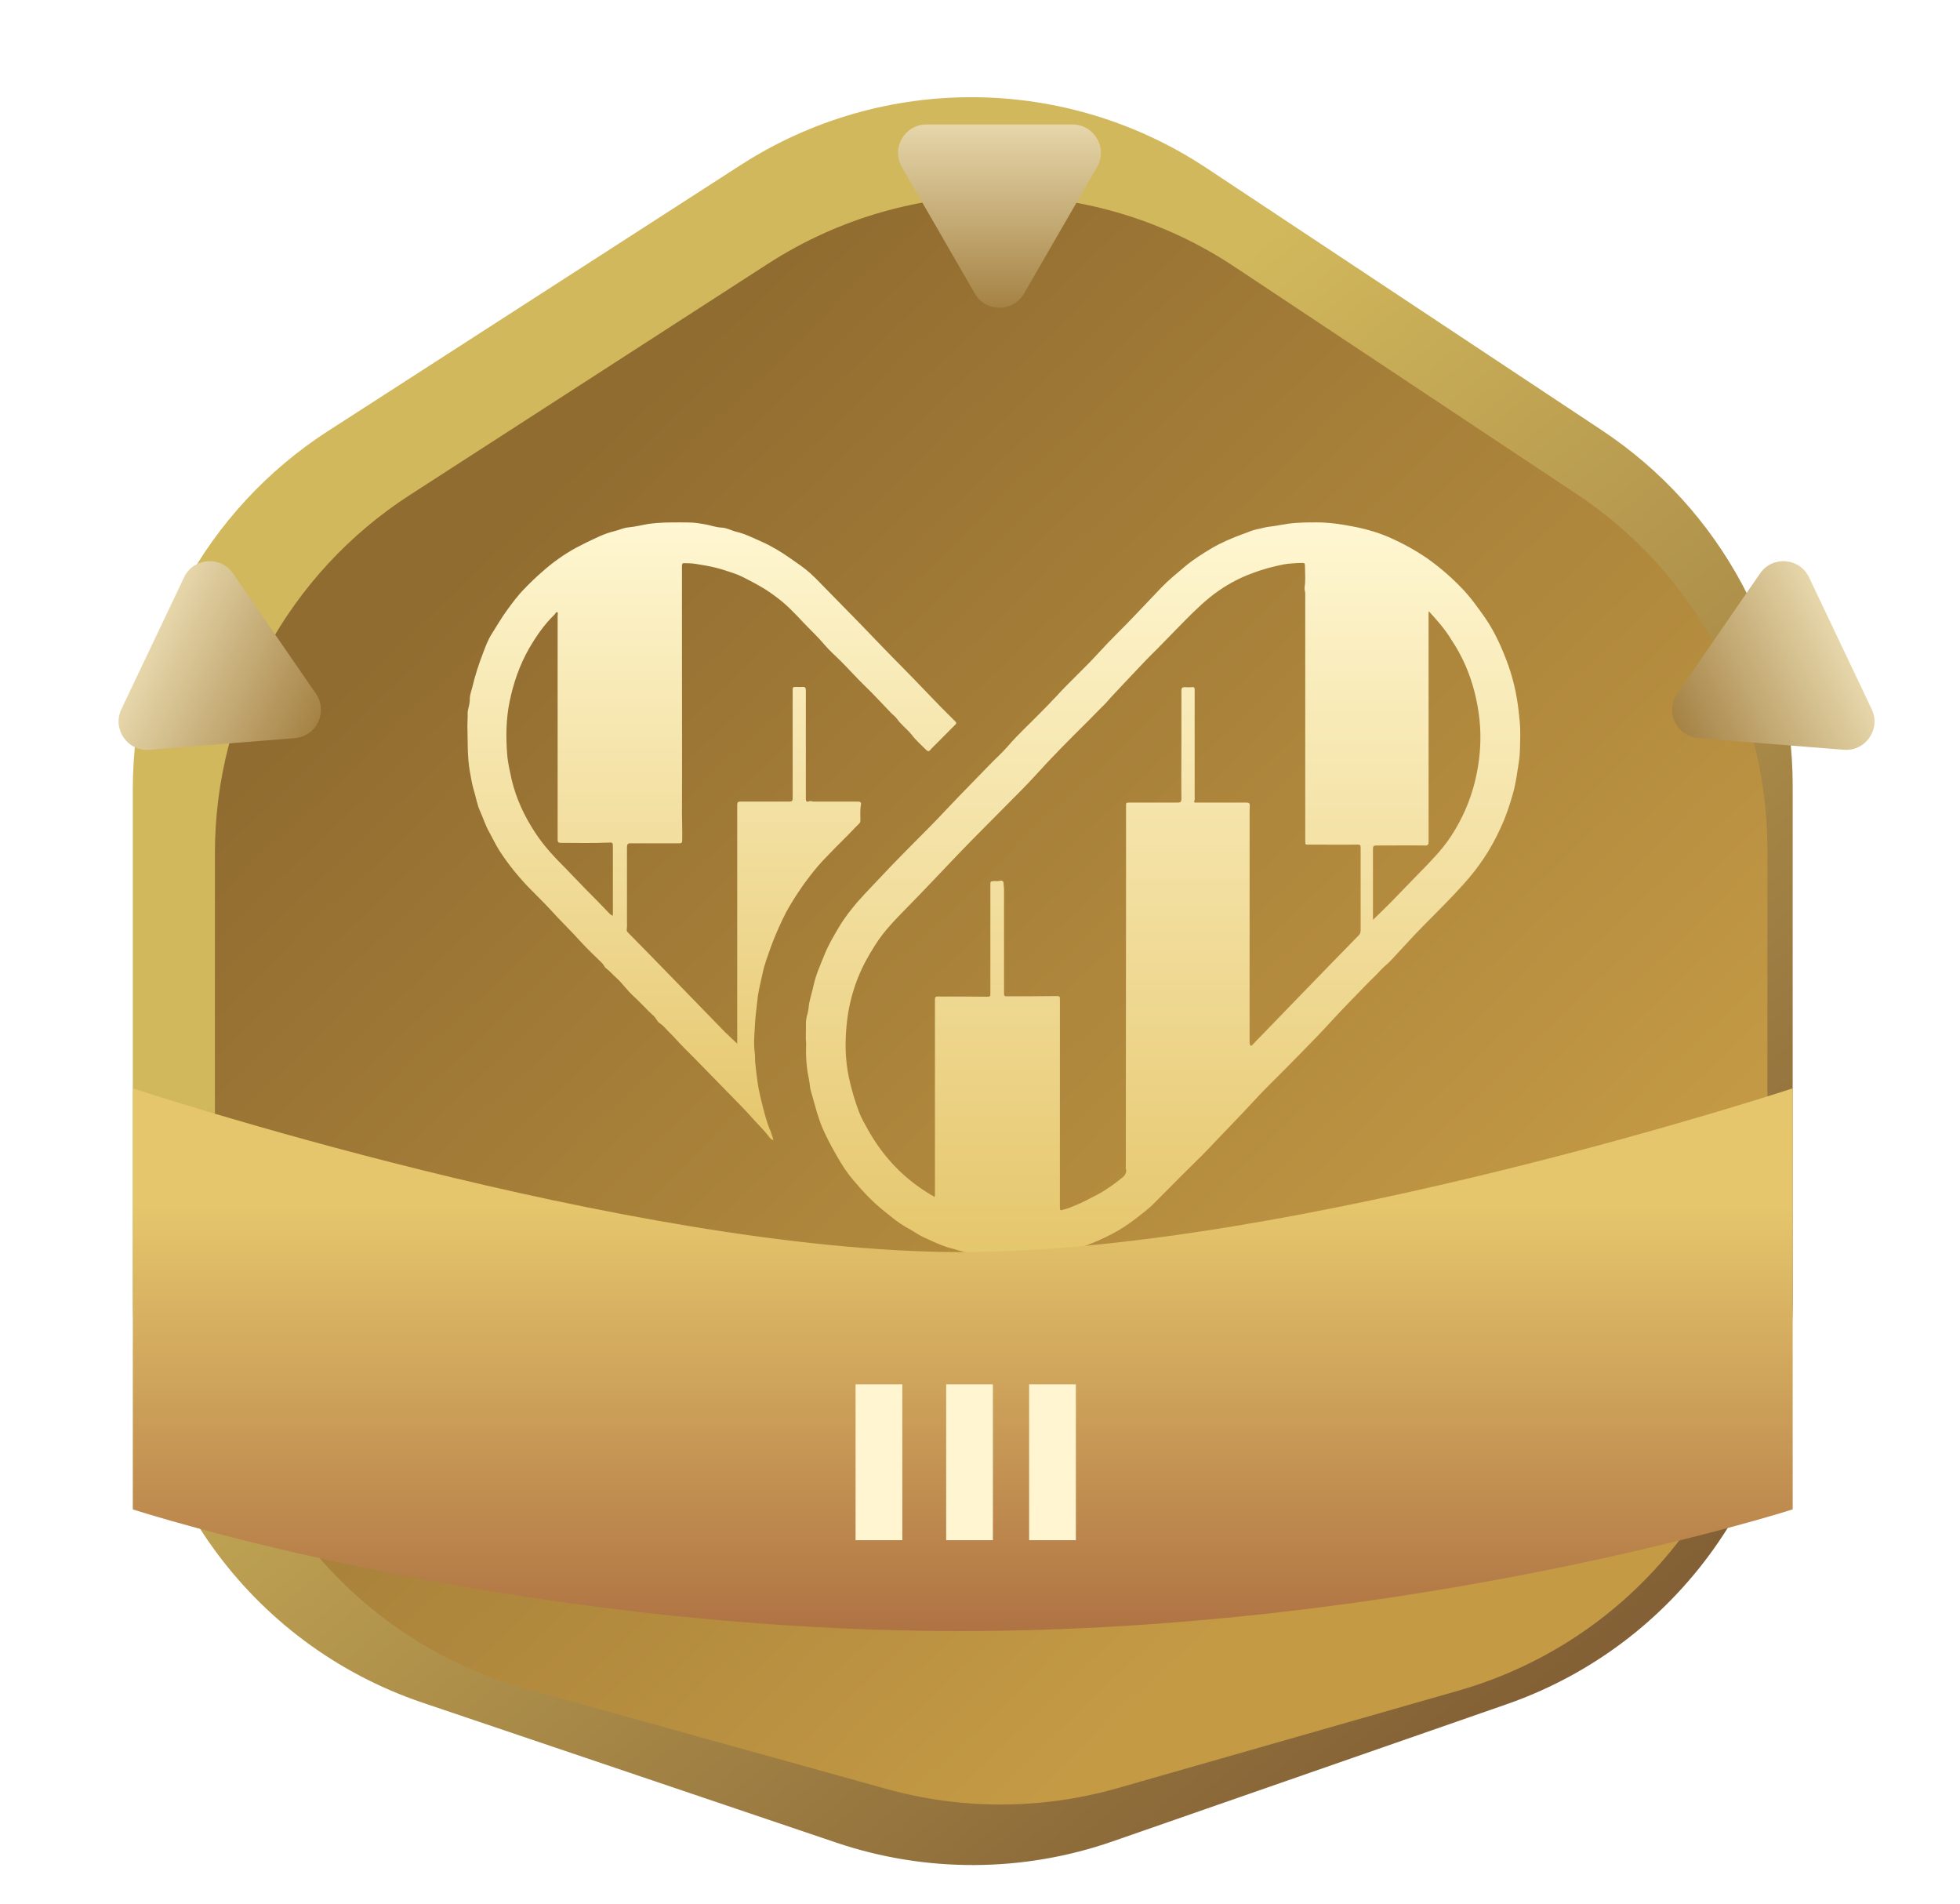 <svg width="69" height="67" viewBox="0 0 69 67" fill="none" xmlns="http://www.w3.org/2000/svg">
<path d="M26.068 5.813L11.549 15.17C7.264 17.932 4.675 22.68 4.675 27.778V45.715C4.675 52.148 8.776 57.864 14.869 59.925L29.436 64.851C32.596 65.92 36.022 65.905 39.172 64.808L53.041 59.982C59.07 57.883 63.11 52.199 63.11 45.815V27.651C63.11 22.623 60.591 17.93 56.401 15.15L42.484 5.921C37.519 2.628 31.076 2.585 26.068 5.813Z" fill="url(#paint0_linear_622_11133)"/>
<g filter="url(#filter0_i_622_11133)">
<path d="M26.032 8.285L13.432 16.419C9.152 19.181 6.566 23.927 6.566 29.021V43.993C6.566 50.73 11.059 56.641 17.55 58.445L30.21 61.964C32.874 62.704 35.692 62.694 38.351 61.933L50.344 58.503C56.782 56.662 61.22 50.777 61.22 44.081V28.894C61.22 23.87 58.704 19.179 54.519 16.399L42.466 8.393C37.497 5.092 31.044 5.05 26.032 8.285Z" fill="url(#paint1_linear_622_11133)"/>
</g>
<g filter="url(#filter1_d_622_11133)">
<path d="M27.379 34.729C27.355 34.511 27.379 34.277 27.371 34.034C27.371 33.913 27.395 33.776 27.435 33.647C27.468 33.526 27.468 33.396 27.492 33.283C27.54 33.065 27.604 32.855 27.652 32.637C27.732 32.282 27.885 31.95 28.021 31.611C28.158 31.264 28.35 30.941 28.543 30.618C28.728 30.303 28.952 30.02 29.193 29.737C29.53 29.358 29.892 28.994 30.237 28.623C30.477 28.364 30.726 28.122 30.967 27.871C31.433 27.403 31.906 26.934 32.356 26.45C32.837 25.941 33.327 25.448 33.817 24.939C34.033 24.713 34.274 24.503 34.483 24.261C34.828 23.857 35.221 23.502 35.591 23.122C35.799 22.912 36.008 22.702 36.209 22.484C36.69 21.959 37.22 21.482 37.702 20.949C38.103 20.505 38.544 20.093 38.954 19.657C39.267 19.326 39.58 19.003 39.885 18.679C40.15 18.405 40.439 18.171 40.728 17.928C41.017 17.686 41.33 17.492 41.651 17.298C41.996 17.096 42.373 16.935 42.75 16.797C42.919 16.741 43.08 16.66 43.248 16.628C43.393 16.604 43.529 16.555 43.673 16.539C43.898 16.515 44.115 16.466 44.34 16.434C44.677 16.386 45.022 16.386 45.359 16.386C45.793 16.386 46.218 16.45 46.635 16.531C47.101 16.62 47.55 16.749 47.976 16.943C48.393 17.129 48.803 17.355 49.188 17.613C49.629 17.92 50.039 18.267 50.416 18.655C50.753 18.994 51.026 19.382 51.299 19.77C51.644 20.279 51.893 20.844 52.102 21.426C52.278 21.927 52.391 22.435 52.455 22.96C52.487 23.259 52.527 23.558 52.519 23.865C52.511 24.18 52.519 24.495 52.471 24.81C52.415 25.174 52.367 25.545 52.27 25.901C52.15 26.337 52.005 26.765 51.813 27.169C51.483 27.896 51.05 28.542 50.512 29.131C50.143 29.543 49.75 29.939 49.364 30.327C48.971 30.715 48.594 31.119 48.225 31.522C48.064 31.7 47.904 31.878 47.719 32.031C47.615 32.128 47.518 32.241 47.422 32.338C47.35 32.411 47.278 32.475 47.205 32.548C46.804 32.968 46.395 33.372 46.001 33.8C45.785 34.034 45.568 34.269 45.351 34.495C44.982 34.874 44.613 35.254 44.235 35.634C43.858 36.013 43.473 36.385 43.112 36.781C42.614 37.322 42.092 37.847 41.587 38.388C41.266 38.727 40.92 39.05 40.591 39.382C40.262 39.713 39.933 40.044 39.604 40.375C39.419 40.561 39.203 40.714 39.002 40.876C38.721 41.094 38.424 41.288 38.111 41.449C37.621 41.7 37.108 41.902 36.578 42.055C36.257 42.144 35.92 42.192 35.591 42.257C35.502 42.273 35.406 42.273 35.318 42.281C34.884 42.314 34.451 42.273 34.017 42.273C33.889 42.273 33.761 42.233 33.632 42.217C33.48 42.192 33.327 42.152 33.175 42.12C32.91 42.063 32.653 41.982 32.396 41.91C32.091 41.821 31.802 41.675 31.513 41.546C31.32 41.457 31.152 41.328 30.967 41.231C30.815 41.151 30.678 41.053 30.542 40.957C30.357 40.811 30.172 40.666 29.996 40.52C29.747 40.31 29.514 40.076 29.298 39.834C29.161 39.672 29.017 39.519 28.888 39.349C28.663 39.05 28.479 38.727 28.302 38.404C28.134 38.089 27.965 37.774 27.853 37.435C27.732 37.096 27.652 36.748 27.548 36.409C27.508 36.272 27.508 36.118 27.476 35.973C27.387 35.561 27.363 35.157 27.379 34.729ZM31.898 40.125C31.922 40.084 31.914 40.052 31.914 40.02C31.914 39.648 31.914 39.276 31.914 38.913C31.914 36.999 31.914 35.093 31.914 33.178C31.914 33.114 31.922 33.073 32.003 33.073C32.589 33.073 33.175 33.073 33.761 33.081C33.841 33.081 33.873 33.065 33.865 32.976C33.865 32.225 33.865 31.466 33.865 30.715C33.865 30.19 33.865 29.673 33.865 29.148C33.865 29.018 33.865 29.018 34.001 29.01C34.074 29.01 34.154 29.018 34.226 28.994C34.266 28.986 34.322 29.01 34.33 29.075C34.33 29.156 34.346 29.228 34.346 29.301C34.346 30.521 34.346 31.74 34.346 32.968C34.346 33.049 34.37 33.073 34.451 33.065C35.037 33.065 35.623 33.065 36.209 33.057C36.289 33.057 36.313 33.073 36.313 33.154C36.313 35.343 36.313 37.532 36.313 39.713C36.313 39.979 36.313 40.254 36.313 40.52C36.313 40.585 36.329 40.609 36.401 40.585C36.498 40.553 36.594 40.537 36.682 40.496C36.851 40.423 37.027 40.359 37.196 40.27C37.389 40.165 37.589 40.076 37.782 39.963C38.015 39.826 38.223 39.672 38.44 39.503C38.569 39.406 38.689 39.309 38.633 39.115C38.633 39.107 38.633 39.099 38.633 39.083C38.633 35.86 38.641 32.629 38.641 29.406C38.641 28.396 38.641 27.387 38.641 26.377C38.641 26.248 38.641 26.248 38.769 26.248C39.331 26.248 39.901 26.248 40.463 26.248C40.559 26.248 40.591 26.216 40.591 26.119C40.583 25.456 40.591 24.786 40.591 24.123C40.591 23.518 40.591 22.912 40.591 22.306C40.591 22.209 40.623 22.185 40.712 22.185C40.8 22.193 40.888 22.193 40.968 22.185C41.041 22.177 41.057 22.209 41.057 22.274C41.057 23.534 41.057 24.794 41.057 26.062C41.057 26.102 41.065 26.143 41.049 26.175C41.017 26.248 41.057 26.248 41.105 26.248C41.249 26.248 41.402 26.248 41.546 26.248C41.996 26.248 42.445 26.248 42.887 26.248C42.967 26.248 42.999 26.272 42.999 26.353C42.991 26.458 42.991 26.571 42.991 26.676C42.991 29.341 42.991 31.999 42.991 34.664C42.991 34.697 42.991 34.721 42.999 34.753C43.023 34.818 43.039 34.826 43.088 34.778C43.184 34.672 43.28 34.575 43.377 34.479C43.89 33.946 44.412 33.412 44.926 32.879C45.56 32.225 46.194 31.571 46.836 30.916C46.884 30.868 46.9 30.811 46.9 30.747C46.9 29.778 46.9 28.8 46.9 27.831C46.9 27.75 46.876 27.726 46.796 27.726C46.234 27.734 45.672 27.726 45.11 27.726C44.958 27.726 44.95 27.758 44.95 27.573C44.95 24.681 44.95 21.781 44.95 18.89C44.95 18.817 44.918 18.752 44.926 18.679C44.966 18.445 44.942 18.203 44.942 17.969C44.942 17.807 44.934 17.807 44.781 17.815C44.757 17.815 44.725 17.815 44.701 17.815C44.532 17.831 44.364 17.831 44.195 17.864C43.826 17.936 43.457 18.033 43.096 18.171C42.678 18.324 42.285 18.526 41.924 18.776C41.474 19.083 41.081 19.471 40.696 19.859C40.367 20.19 40.053 20.521 39.724 20.852C39.588 20.99 39.451 21.119 39.323 21.256C38.922 21.676 38.52 22.104 38.119 22.532C38.023 22.637 37.926 22.759 37.822 22.855C37.605 23.065 37.405 23.284 37.188 23.494C36.602 24.075 36.016 24.665 35.462 25.279C35.133 25.642 34.788 25.981 34.443 26.329C33.865 26.918 33.271 27.5 32.701 28.098C32.123 28.703 31.553 29.309 30.967 29.907C30.55 30.335 30.124 30.755 29.803 31.272C29.57 31.635 29.362 32.015 29.201 32.419C28.993 32.944 28.864 33.485 28.808 34.042C28.744 34.664 28.752 35.286 28.88 35.9C28.968 36.32 29.089 36.732 29.241 37.136C29.322 37.354 29.442 37.556 29.554 37.758C30.124 38.776 30.895 39.559 31.898 40.125ZM49.3 19.511C49.292 19.56 49.292 19.584 49.292 19.608C49.292 20.901 49.292 22.185 49.292 23.477C49.292 24.859 49.292 26.24 49.292 27.629C49.292 27.718 49.276 27.758 49.172 27.758C48.594 27.75 48.024 27.758 47.446 27.758C47.358 27.758 47.334 27.791 47.334 27.871C47.334 28.663 47.334 29.463 47.334 30.254C47.334 30.295 47.334 30.335 47.334 30.375C47.542 30.173 47.743 29.98 47.944 29.778C48.273 29.438 48.602 29.099 48.931 28.76C49.332 28.348 49.742 27.944 50.063 27.459C50.697 26.506 51.034 25.448 51.106 24.309C51.146 23.655 51.074 23.009 50.914 22.371C50.745 21.7 50.472 21.078 50.087 20.505C49.87 20.141 49.597 19.843 49.3 19.511Z" fill="url(#paint2_linear_622_11133)"/>
</g>
<g filter="url(#filter2_d_622_11133)">
<path d="M26.225 38.133C26.137 38.101 26.089 38.037 26.049 37.981C25.905 37.788 25.729 37.62 25.569 37.444C25.377 37.227 25.177 37.01 24.969 36.802C24.569 36.393 24.169 35.983 23.768 35.574C23.536 35.334 23.304 35.101 23.072 34.868C22.88 34.676 22.704 34.467 22.512 34.283C22.424 34.194 22.344 34.09 22.232 34.018C22.136 33.962 22.104 33.842 22.016 33.761C21.76 33.529 21.536 33.272 21.28 33.039C21.08 32.855 20.92 32.622 20.72 32.438C20.591 32.325 20.48 32.189 20.343 32.085C20.279 32.045 20.255 31.956 20.199 31.9C19.935 31.643 19.671 31.395 19.423 31.122C19.087 30.745 18.719 30.4 18.383 30.023C18.135 29.75 17.863 29.494 17.607 29.229C17.231 28.836 16.887 28.411 16.59 27.953C16.446 27.729 16.334 27.488 16.206 27.255C16.086 27.039 16.014 26.806 15.918 26.59C15.79 26.317 15.75 26.028 15.662 25.747C15.606 25.555 15.582 25.354 15.542 25.162C15.446 24.624 15.47 24.087 15.454 23.541C15.454 23.397 15.47 23.252 15.462 23.108C15.462 22.996 15.51 22.875 15.526 22.755C15.542 22.683 15.534 22.603 15.542 22.53C15.558 22.41 15.598 22.298 15.63 22.177C15.726 21.768 15.854 21.375 16.006 20.982C16.094 20.75 16.182 20.509 16.318 20.3C16.494 20.027 16.654 19.739 16.846 19.482C17.038 19.217 17.231 18.953 17.463 18.72C17.663 18.511 17.871 18.311 18.095 18.118C18.455 17.797 18.847 17.517 19.271 17.284C19.527 17.148 19.791 17.019 20.055 16.899C20.247 16.811 20.439 16.738 20.648 16.69C20.808 16.65 20.952 16.578 21.12 16.562C21.376 16.538 21.616 16.474 21.864 16.434C22.224 16.386 22.584 16.386 22.944 16.386C23.088 16.386 23.232 16.386 23.368 16.393C23.512 16.401 23.656 16.426 23.8 16.45C24 16.482 24.201 16.562 24.409 16.57C24.593 16.578 24.745 16.674 24.913 16.714C25.233 16.787 25.521 16.939 25.817 17.067C26.177 17.228 26.505 17.428 26.825 17.653C27.057 17.813 27.297 17.974 27.514 18.166C27.666 18.303 27.809 18.447 27.946 18.592C28.394 19.049 28.842 19.506 29.29 19.963C29.778 20.469 30.266 20.982 30.762 21.48C31.37 22.089 31.955 22.731 32.571 23.333C32.595 23.357 32.619 23.381 32.643 23.405C32.675 23.437 32.667 23.469 32.635 23.501C32.411 23.726 32.195 23.942 31.971 24.167C31.899 24.247 31.811 24.319 31.747 24.4C31.691 24.464 31.651 24.432 31.611 24.4C31.435 24.223 31.242 24.055 31.09 23.854C30.93 23.654 30.722 23.509 30.578 23.3C30.514 23.212 30.418 23.148 30.346 23.068C30.042 22.755 29.746 22.426 29.434 22.129C29.154 21.857 28.89 21.56 28.61 21.279C28.418 21.086 28.21 20.91 28.034 20.701C27.794 20.413 27.521 20.164 27.265 19.891C26.985 19.594 26.705 19.297 26.377 19.049C26.185 18.904 25.985 18.76 25.769 18.64C25.593 18.535 25.409 18.447 25.233 18.351C25.065 18.263 24.889 18.191 24.705 18.134C24.553 18.086 24.393 18.03 24.233 17.99C23.985 17.926 23.736 17.886 23.488 17.846C23.36 17.822 23.232 17.829 23.104 17.821C23.024 17.813 23.008 17.846 23.008 17.918C23.008 18.166 23.008 18.415 23.008 18.656C23.008 19.434 23.008 20.212 23.008 20.99C23.008 22.859 23.016 24.736 23.008 26.606C23.008 26.927 23.024 27.247 23.016 27.576C23.016 27.64 23.008 27.681 22.92 27.681C22.344 27.681 21.768 27.681 21.192 27.681C21.096 27.681 21.072 27.713 21.072 27.833C21.072 28.691 21.072 29.542 21.072 30.4C21.072 30.504 21.08 30.609 21.064 30.713C21.056 30.753 21.072 30.777 21.096 30.809C21.64 31.363 22.184 31.916 22.728 32.478C23.32 33.087 23.913 33.697 24.505 34.307C24.649 34.451 24.801 34.588 24.953 34.732C24.953 34.491 24.953 34.243 24.953 33.994C24.953 31.435 24.953 28.884 24.953 26.325C24.953 26.237 24.985 26.212 25.065 26.212C25.641 26.212 26.217 26.212 26.793 26.212C26.889 26.212 26.905 26.18 26.905 26.092C26.905 24.833 26.905 23.581 26.905 22.322C26.905 22.177 26.905 22.177 27.049 22.177C27.113 22.177 27.185 22.186 27.249 22.177C27.337 22.169 27.369 22.201 27.369 22.298C27.369 22.755 27.369 23.212 27.369 23.669C27.369 24.488 27.369 25.298 27.369 26.116C27.369 26.204 27.401 26.237 27.482 26.204C27.538 26.18 27.593 26.212 27.642 26.212C28.162 26.212 28.674 26.212 29.194 26.212C29.282 26.212 29.33 26.237 29.306 26.333C29.274 26.517 29.29 26.702 29.29 26.878C29.29 26.927 29.274 26.959 29.242 26.991C29.058 27.167 28.898 27.352 28.714 27.528C28.514 27.729 28.314 27.929 28.114 28.138C27.89 28.363 27.689 28.603 27.497 28.852C27.361 29.028 27.233 29.205 27.113 29.389C26.905 29.702 26.705 30.023 26.545 30.368C26.393 30.689 26.249 31.018 26.129 31.355C26.025 31.651 25.913 31.94 25.849 32.245C25.793 32.518 25.721 32.783 25.681 33.055C25.657 33.24 25.641 33.424 25.617 33.609C25.585 33.858 25.577 34.098 25.561 34.347C25.545 34.58 25.537 34.812 25.569 35.045C25.585 35.157 25.577 35.278 25.585 35.39C25.609 35.614 25.633 35.839 25.665 36.056C25.721 36.457 25.825 36.85 25.929 37.235C25.985 37.443 26.049 37.644 26.137 37.837C26.161 37.933 26.209 38.021 26.225 38.133ZM20.567 30.232C20.567 30.216 20.576 30.207 20.576 30.2C20.576 29.413 20.576 28.627 20.576 27.841C20.576 27.64 20.576 27.648 20.384 27.657C19.831 27.681 19.287 27.665 18.735 27.665C18.663 27.665 18.631 27.64 18.631 27.56C18.631 24.937 18.631 22.306 18.631 19.683C18.631 19.634 18.655 19.562 18.615 19.546C18.575 19.53 18.551 19.602 18.519 19.634C18.159 19.979 17.879 20.389 17.631 20.814C17.295 21.399 17.079 22.025 16.942 22.683C16.814 23.3 16.806 23.926 16.855 24.552C16.878 24.857 16.951 25.154 17.015 25.45C17.175 26.116 17.463 26.734 17.839 27.303C18.151 27.785 18.543 28.194 18.951 28.603C19.175 28.836 19.399 29.068 19.623 29.301C19.895 29.574 20.167 29.846 20.431 30.127C20.471 30.167 20.512 30.207 20.567 30.232Z" fill="url(#paint3_linear_622_11133)"/>
</g>
<path d="M4.675 53.124C4.675 53.124 17.828 57.406 33.792 57.406C49.757 57.406 63.11 53.124 63.11 53.124V38.305C63.11 38.305 45.566 44.083 33.792 44.068C22.095 44.053 4.675 38.305 4.675 38.305V53.124Z" fill="url(#paint4_linear_622_11133)"/>
<rect x="30.12" y="48.724" width="1.645" height="5.484" fill="#FFF6D1"/>
<rect x="33.309" y="48.724" width="1.645" height="5.484" fill="#FFF6D1"/>
<rect x="36.23" y="48.724" width="1.645" height="5.484" fill="#FFF6D1"/>
<g filter="url(#filter3_d_622_11133)">
<path d="M35.05 9.331C34.666 9.998 33.703 9.998 33.318 9.331L30.749 4.881C30.364 4.214 30.845 3.381 31.615 3.381L36.754 3.381C37.524 3.381 38.005 4.214 37.62 4.881L35.05 9.331Z" fill="url(#paint5_linear_622_11133)"/>
</g>
<g filter="url(#filter4_d_622_11133)">
<path d="M10.121 23.414C10.558 24.048 10.145 24.917 9.378 24.979L4.255 25.389C3.488 25.451 2.942 24.658 3.272 23.963L5.478 19.322C5.808 18.626 6.768 18.549 7.204 19.183L10.121 23.414Z" fill="url(#paint6_linear_622_11133)"/>
</g>
<g filter="url(#filter5_d_622_11133)">
<path d="M58.044 23.414C57.607 24.048 58.02 24.917 58.787 24.979L63.91 25.389C64.677 25.451 65.223 24.658 64.893 23.963L62.687 19.322C62.357 18.626 61.398 18.549 60.961 19.183L58.044 23.414Z" fill="url(#paint7_linear_622_11133)"/>
</g>
<defs>
<filter id="filter0_i_622_11133" x="6.566" y="5.888" width="55.653" height="57.623" filterUnits="userSpaceOnUse" color-interpolation-filters="sRGB">
<feFlood flood-opacity="0" result="BackgroundImageFix"/>
<feBlend mode="normal" in="SourceGraphic" in2="BackgroundImageFix" result="shape"/>
<feColorMatrix in="SourceAlpha" type="matrix" values="0 0 0 0 0 0 0 0 0 0 0 0 0 0 0 0 0 0 127 0" result="hardAlpha"/>
<feOffset dx="1" dy="1"/>
<feGaussianBlur stdDeviation="1"/>
<feComposite in2="hardAlpha" operator="arithmetic" k2="-1" k3="1"/>
<feColorMatrix type="matrix" values="0 0 0 0 0 0 0 0 0 0 0 0 0 0 0 0 0 0 0.25 0"/>
<feBlend mode="normal" in2="shape" result="effect1_innerShadow_622_11133"/>
</filter>
<filter id="filter1_d_622_11133" x="26.768" y="16.386" width="28.352" height="29.508" filterUnits="userSpaceOnUse" color-interpolation-filters="sRGB">
<feFlood flood-opacity="0" result="BackgroundImageFix"/>
<feColorMatrix in="SourceAlpha" type="matrix" values="0 0 0 0 0 0 0 0 0 0 0 0 0 0 0 0 0 0 127 0" result="hardAlpha"/>
<feOffset dx="1" dy="2"/>
<feGaussianBlur stdDeviation="0.8"/>
<feComposite in2="hardAlpha" operator="out"/>
<feColorMatrix type="matrix" values="0 0 0 0 0 0 0 0 0 0 0 0 0 0 0 0 0 0 0.25 0"/>
<feBlend mode="normal" in2="BackgroundImageFix" result="effect1_dropShadow_622_11133"/>
<feBlend mode="normal" in="SourceGraphic" in2="effect1_dropShadow_622_11133" result="shape"/>
</filter>
<filter id="filter2_d_622_11133" x="14.854" y="16.386" width="20.409" height="25.348" filterUnits="userSpaceOnUse" color-interpolation-filters="sRGB">
<feFlood flood-opacity="0" result="BackgroundImageFix"/>
<feColorMatrix in="SourceAlpha" type="matrix" values="0 0 0 0 0 0 0 0 0 0 0 0 0 0 0 0 0 0 127 0" result="hardAlpha"/>
<feOffset dx="1" dy="2"/>
<feGaussianBlur stdDeviation="0.8"/>
<feComposite in2="hardAlpha" operator="out"/>
<feColorMatrix type="matrix" values="0 0 0 0 0 0 0 0 0 0 0 0 0 0 0 0 0 0 0.25 0"/>
<feBlend mode="normal" in2="BackgroundImageFix" result="effect1_dropShadow_622_11133"/>
<feBlend mode="normal" in="SourceGraphic" in2="effect1_dropShadow_622_11133" result="shape"/>
</filter>
<filter id="filter3_d_622_11133" x="30.313" y="3.081" width="9.742" height="9.05" filterUnits="userSpaceOnUse" color-interpolation-filters="sRGB">
<feFlood flood-opacity="0" result="BackgroundImageFix"/>
<feColorMatrix in="SourceAlpha" type="matrix" values="0 0 0 0 0 0 0 0 0 0 0 0 0 0 0 0 0 0 127 0" result="hardAlpha"/>
<feOffset dx="1" dy="1"/>
<feGaussianBlur stdDeviation="0.65"/>
<feComposite in2="hardAlpha" operator="out"/>
<feColorMatrix type="matrix" values="0 0 0 0 0 0 0 0 0 0 0 0 0 0 0 0 0 0 0.25 0"/>
<feBlend mode="normal" in2="BackgroundImageFix" result="effect1_dropShadow_622_11133"/>
<feBlend mode="normal" in="SourceGraphic" in2="effect1_dropShadow_622_11133" result="shape"/>
</filter>
<filter id="filter4_d_622_11133" x="2.874" y="18.451" width="9.725" height="9.242" filterUnits="userSpaceOnUse" color-interpolation-filters="sRGB">
<feFlood flood-opacity="0" result="BackgroundImageFix"/>
<feColorMatrix in="SourceAlpha" type="matrix" values="0 0 0 0 0 0 0 0 0 0 0 0 0 0 0 0 0 0 127 0" result="hardAlpha"/>
<feOffset dx="1" dy="1"/>
<feGaussianBlur stdDeviation="0.65"/>
<feComposite in2="hardAlpha" operator="out"/>
<feColorMatrix type="matrix" values="0 0 0 0 0 0 0 0 0 0 0 0 0 0 0 0 0 0 0.25 0"/>
<feBlend mode="normal" in2="BackgroundImageFix" result="effect1_dropShadow_622_11133"/>
<feBlend mode="normal" in="SourceGraphic" in2="effect1_dropShadow_622_11133" result="shape"/>
</filter>
<filter id="filter5_d_622_11133" x="57.566" y="18.451" width="9.725" height="9.242" filterUnits="userSpaceOnUse" color-interpolation-filters="sRGB">
<feFlood flood-opacity="0" result="BackgroundImageFix"/>
<feColorMatrix in="SourceAlpha" type="matrix" values="0 0 0 0 0 0 0 0 0 0 0 0 0 0 0 0 0 0 127 0" result="hardAlpha"/>
<feOffset dx="1" dy="1"/>
<feGaussianBlur stdDeviation="0.65"/>
<feComposite in2="hardAlpha" operator="out"/>
<feColorMatrix type="matrix" values="0 0 0 0 0 0 0 0 0 0 0 0 0 0 0 0 0 0 0.25 0"/>
<feBlend mode="normal" in2="BackgroundImageFix" result="effect1_dropShadow_622_11133"/>
<feBlend mode="normal" in="SourceGraphic" in2="effect1_dropShadow_622_11133" result="shape"/>
</filter>
<linearGradient id="paint0_linear_622_11133" x1="19.409" y1="12.414" x2="58.047" y2="59.754" gradientUnits="userSpaceOnUse">
<stop offset="0.208" stop-color="#D2B85C"/>
<stop offset="0.961" stop-color="#836035"/>
</linearGradient>
<linearGradient id="paint1_linear_622_11133" x1="20.347" y1="14.118" x2="58.427" y2="53.883" gradientUnits="userSpaceOnUse">
<stop stop-color="#916C30"/>
<stop offset="0.828" stop-color="#C49A45"/>
</linearGradient>
<linearGradient id="paint2_linear_622_11133" x1="39.944" y1="16.386" x2="39.944" y2="42.294" gradientUnits="userSpaceOnUse">
<stop stop-color="#FFF7D2"/>
<stop offset="1" stop-color="#E5C66C"/>
</linearGradient>
<linearGradient id="paint3_linear_622_11133" x1="24.059" y1="16.386" x2="24.059" y2="38.133" gradientUnits="userSpaceOnUse">
<stop stop-color="#FFF7D2"/>
<stop offset="1" stop-color="#E5C66C"/>
</linearGradient>
<linearGradient id="paint4_linear_622_11133" x1="41.343" y1="42.466" x2="41.343" y2="57.406" gradientUnits="userSpaceOnUse">
<stop stop-color="#E5C66C"/>
<stop offset="1" stop-color="#AF7343"/>
</linearGradient>
<linearGradient id="paint5_linear_622_11133" x1="34.184" y1="10.831" x2="34.184" y2="0.897" gradientUnits="userSpaceOnUse">
<stop stop-color="#9B7534"/>
<stop offset="1" stop-color="#FFF7D2"/>
</linearGradient>
<linearGradient id="paint6_linear_622_11133" x1="11.104" y1="24.84" x2="2.132" y2="20.576" gradientUnits="userSpaceOnUse">
<stop stop-color="#9B7534"/>
<stop offset="1" stop-color="#FFF7D2"/>
</linearGradient>
<linearGradient id="paint7_linear_622_11133" x1="57.061" y1="24.84" x2="66.033" y2="20.576" gradientUnits="userSpaceOnUse">
<stop stop-color="#9B7534"/>
<stop offset="1" stop-color="#FFF7D2"/>
</linearGradient>
</defs>
</svg>
